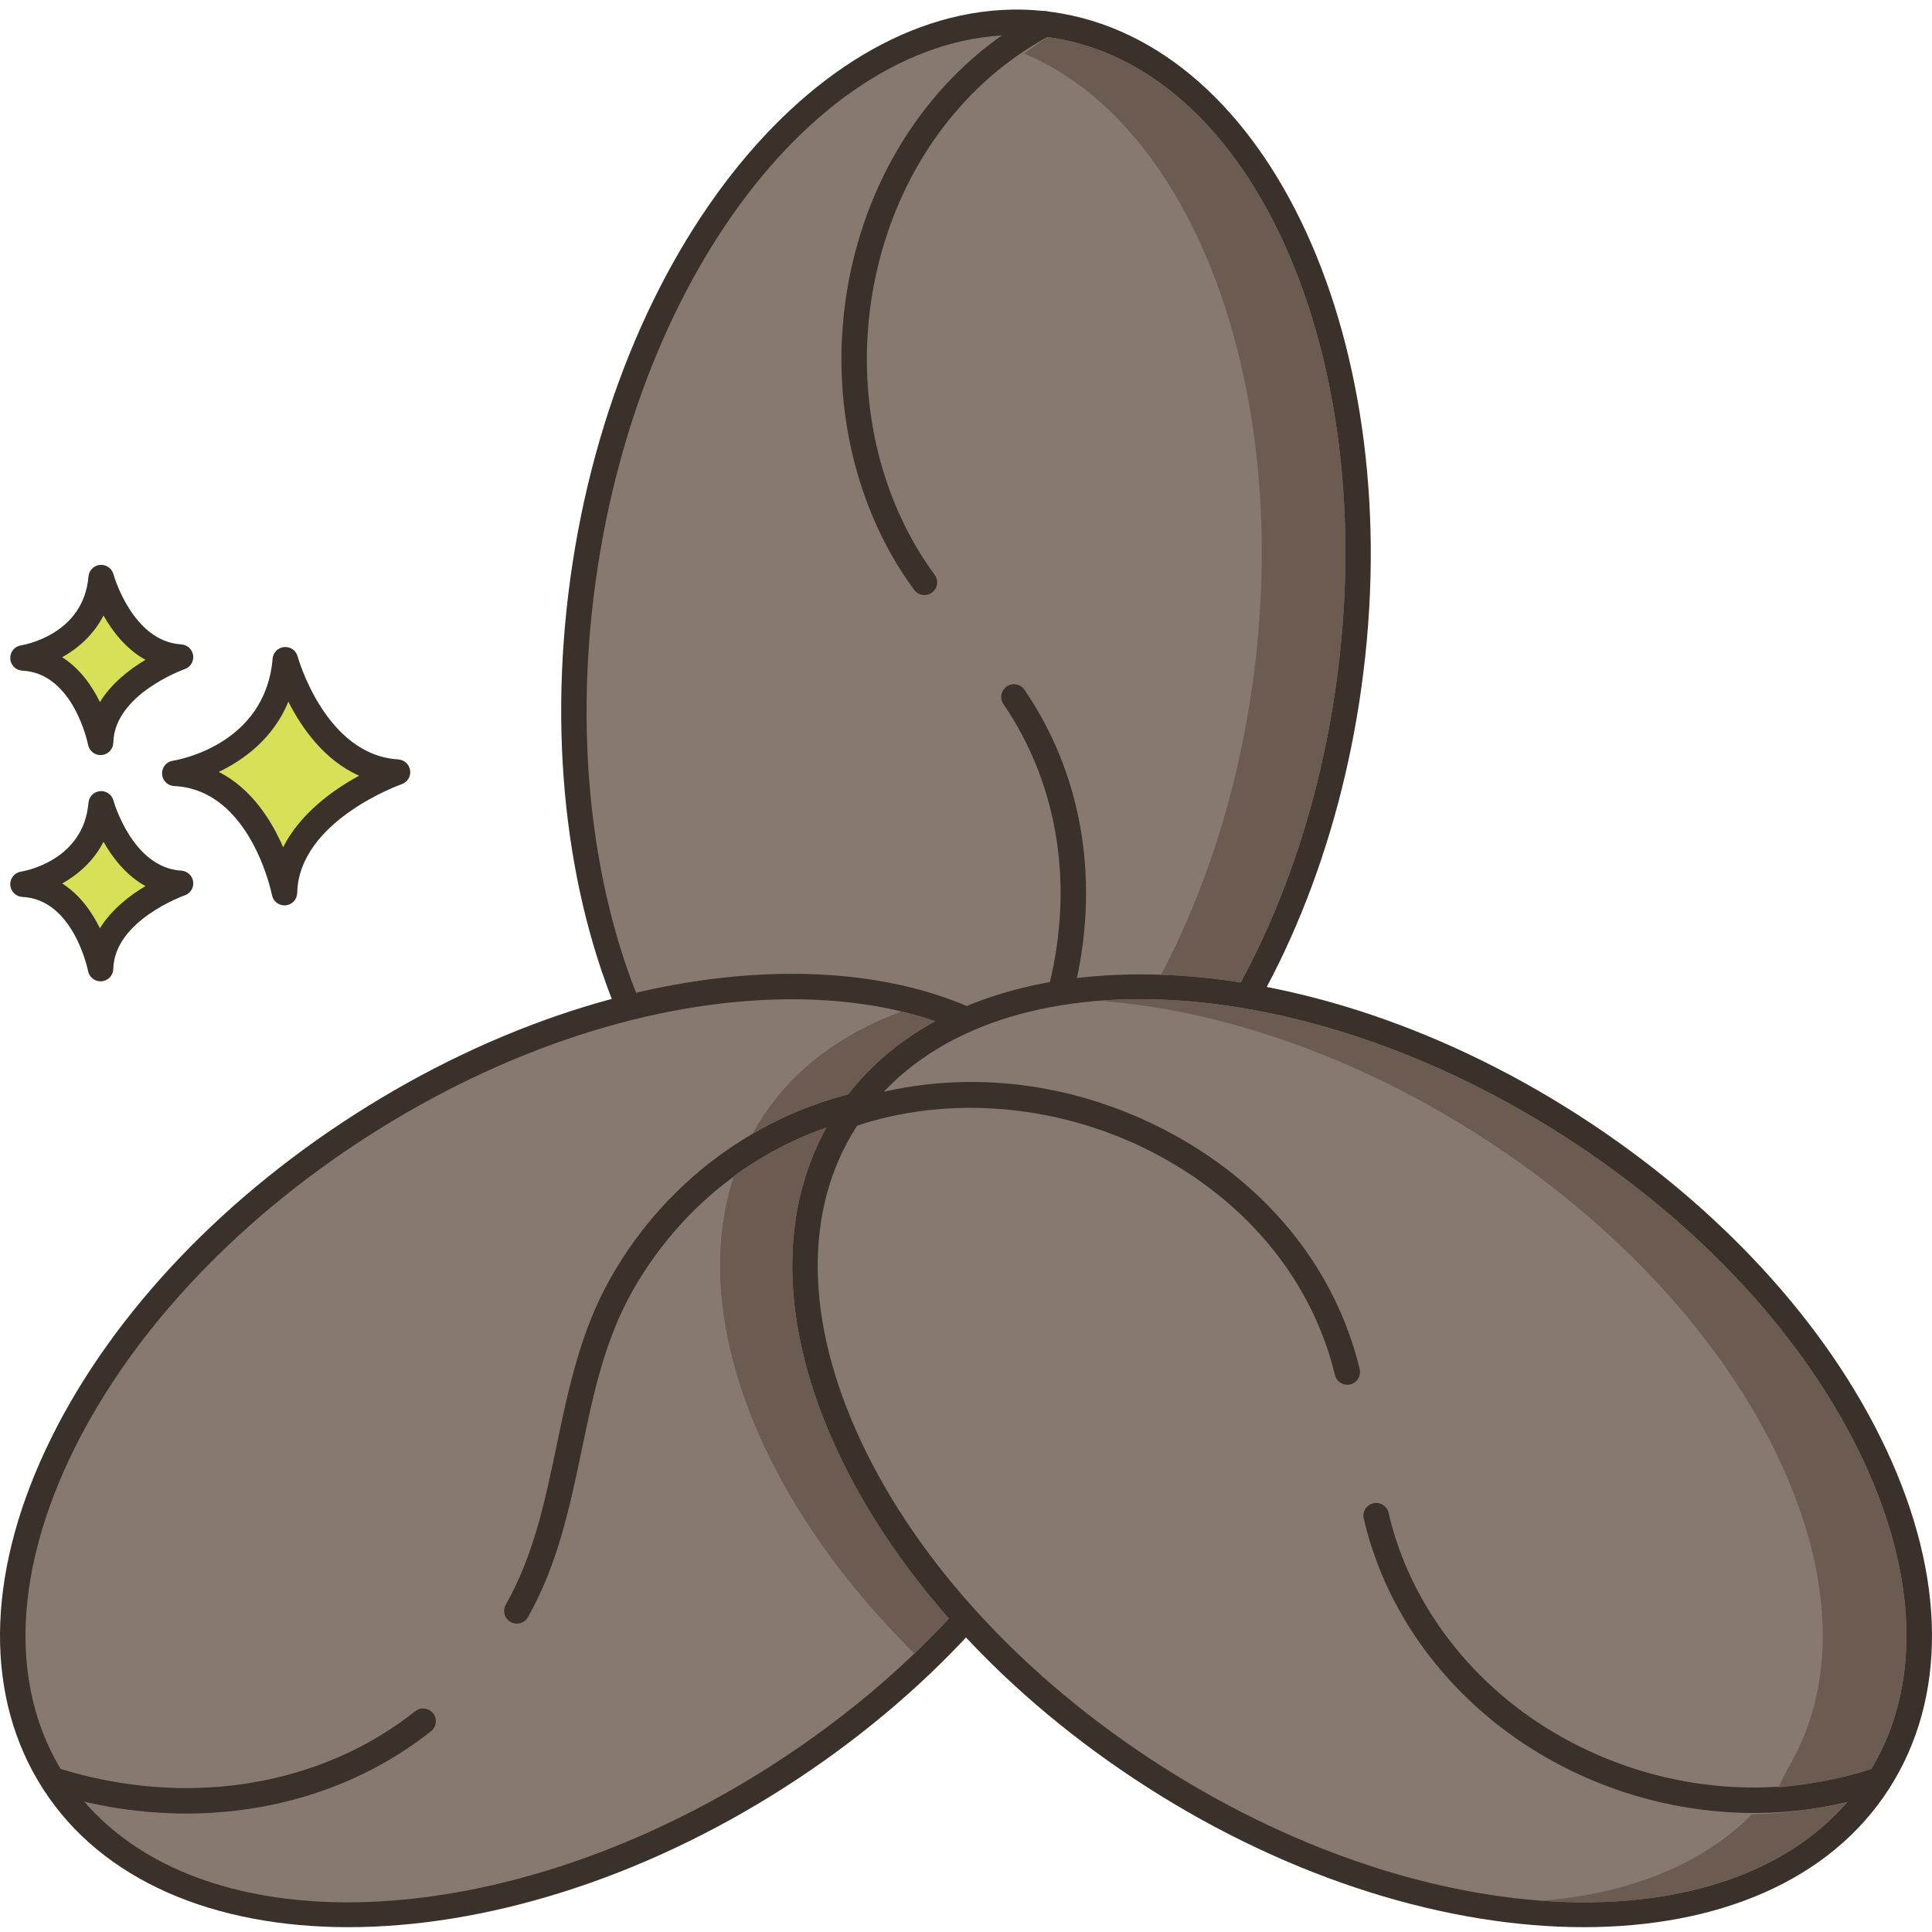 <svg height="455pt" viewBox="0 -2 455.253 455" width="455pt" xmlns="http://www.w3.org/2000/svg"><path d="m67.23 153.328c-1.945 23.125-26.047 26.777-26.047 26.777 20.695.973 25.852 28.117 25.852 28.117.441-19.355 26.641-28.402 26.641-28.402-19.629-1.176-26.445-26.492-26.445-26.492zm0 0" fill="#d7e057"/><path d="m93.855 176.824c-17.211-1.027-23.664-24.047-23.727-24.281-.383-1.406-1.695-2.32-3.168-2.203-1.449.129-2.598 1.281-2.719 2.734-1.719 20.43-22.625 23.926-23.508 24.062-1.527.23-2.625 1.582-2.547 3.125.082 1.539 1.316 2.766 2.855 2.84 18.059.852 23 25.438 23.047 25.684.273 1.422 1.52 2.434 2.945 2.434.082 0 .168 0 .25-.008 1.531-.129 2.715-1.387 2.75-2.918.387-17.016 24.383-25.555 24.625-25.637 1.355-.473 2.188-1.828 1.988-3.246-.199-1.418-1.363-2.5-2.793-2.586zm-27.133 20.691c-2.711-6.258-7.418-13.816-15.176-17.75 5.863-2.812 12.82-7.828 16.406-16.547 3.102 6.141 8.398 13.758 16.668 17.445-6.016 3.277-13.844 8.809-17.898 16.852zm0 0" fill="#3a312a"/><path d="m23.836 187.285c-1.379 16.359-18.426 18.941-18.426 18.941 14.637.691 18.285 19.891 18.285 19.891.312-13.688 18.844-20.09 18.844-20.09-13.883-.832-18.703-18.742-18.703-18.742zm0 0" fill="#d7e057"/><path d="m42.719 203.031c-11.535-.691-15.945-16.371-15.988-16.527-.379-1.406-1.727-2.328-3.164-2.207-1.449.133-2.598 1.285-2.719 2.738-1.16 13.742-15.293 16.133-15.887 16.227-1.523.23-2.625 1.578-2.543 3.121.078 1.539 1.312 2.77 2.855 2.84 12.07.57 15.445 17.289 15.477 17.453.273 1.426 1.52 2.441 2.945 2.441.082 0 .168-.004.25-.012 1.531-.125 2.715-1.387 2.754-2.922.258-11.418 16.66-17.266 16.824-17.324 1.352-.469 2.184-1.824 1.992-3.242-.199-1.418-1.371-2.5-2.797-2.586zm-19.172 13.59c-1.848-3.773-4.68-7.895-8.895-10.562 3.711-2.082 7.395-5.258 9.742-9.832 2.117 3.746 5.309 7.91 9.883 10.449-3.699 2.199-7.977 5.48-10.73 9.945zm0 0" fill="#3a312a"/><path d="m23.836 133.973c-1.379 16.359-18.426 18.941-18.426 18.941 14.637.688 18.285 19.887 18.285 19.887.312-13.688 18.844-20.09 18.844-20.09-13.883-.832-18.703-18.738-18.703-18.738zm0 0" fill="#d7e057"/><path d="m42.719 149.715c-11.535-.688-15.945-16.371-15.988-16.527-.379-1.406-1.727-2.324-3.164-2.203-1.449.129-2.598 1.281-2.719 2.734-1.16 13.742-15.293 16.133-15.887 16.227-1.523.23-2.625 1.582-2.543 3.125.078 1.539 1.312 2.766 2.855 2.84 12.07.566 15.445 17.289 15.477 17.453.273 1.426 1.52 2.438 2.945 2.438.082 0 .168 0 .25-.008 1.531-.125 2.715-1.387 2.754-2.922.258-11.418 16.66-17.27 16.824-17.324 1.352-.469 2.184-1.828 1.992-3.246-.199-1.418-1.371-2.5-2.797-2.586zm-19.172 13.59c-1.848-3.77-4.68-7.891-8.895-10.559 3.711-2.082 7.395-5.258 9.742-9.832 2.117 3.746 5.309 7.91 9.883 10.445-3.699 2.203-7.977 5.48-10.73 9.945zm0 0" fill="#3a312a"/><path d="m247.527 3.664c-49.824-6.926-99.129 51.547-110.117 130.605-10.992 79.059 20.492 148.762 70.316 155.688 49.828 6.93 99.129-51.547 110.121-130.605 10.988-79.055-20.492-148.762-70.32-155.688zm0 0" fill="#87796f"/><path d="m247.941.703c-51.426-7.133-102.301 52.594-113.504 133.16-11.203 80.566 21.492 151.926 72.871 159.07 2.801.391 5.594.582 8.383.582 48.426 0 94.531-57.559 105.121-133.738 11.203-80.57-21.488-151.93-72.871-159.074zm66.93 158.246c-10.176 73.188-53.645 128.574-99.074 128.574-2.547 0-5.105-.176-7.66-.531-48.105-6.688-78.5-75.008-67.758-152.301 10.75-77.289 58.605-134.738 106.738-128.039 48.105 6.684 78.5 75.008 67.754 152.297zm0 0" fill="#3a312a"/><path d="m248.895 2.098c-.773-1.465-2.594-2.027-4.051-1.25-22.023 11.625-38.082 33.301-44.062 59.453-6.203 27.105-.73 55.727 14.629 76.57.59.801 1.496 1.223 2.418 1.223.621 0 1.242-.191 1.777-.586 1.336-.984 1.621-2.859.633-4.195-14.336-19.457-19.426-46.25-13.613-71.672 5.594-24.453 20.543-44.676 41.016-55.488 1.465-.777 2.027-2.59 1.254-4.055zm0 0" fill="#3a312a"/><path d="m241.406 160.41c-.934-1.371-2.797-1.719-4.168-.789-1.367.934-1.719 2.805-.785 4.172 12.32 18.035 16.363 40.605 11.391 63.547-5.367 24.758-20.938 47.027-41.648 59.578-1.418.859-1.871 2.703-1.012 4.121.562.93 1.551 1.445 2.566 1.445.531 0 1.066-.141 1.551-.434 22.098-13.387 38.699-37.102 44.406-63.441 5.328-24.566.961-48.785-12.301-68.199zm0 0" fill="#3a312a"/><path d="m255.941 261.73c-27.156-42.344-103.637-41.746-170.824 1.34-67.191 43.082-99.645 112.34-72.492 154.684 27.156 42.348 103.637 41.75 170.824-1.336 67.191-43.086 99.645-112.34 72.492-154.688zm0 0" fill="#87796f"/><path d="m258.469 260.094c-13.707-21.379-39.562-33.004-72.949-32.746-32.824.258-69.055 12.039-102.02 33.184-32.965 21.141-58.793 49.152-72.715 78.875-14.145 30.184-14.383 58.582-.672 79.957 13.953 21.758 40.43 32.625 71.961 32.625 31.762 0 68.645-11.027 103.004-33.062 32.965-21.141 58.793-49.152 72.715-78.875 14.148-30.184 14.387-58.582.676-79.957zm-6.105 77.41c-13.453 28.711-38.5 55.836-70.523 76.371-65.691 42.125-140.461 43.129-166.68 2.25-12.555-19.582-12.184-45.926 1.055-74.176 13.453-28.707 38.5-55.832 70.523-76.367 32.027-20.539 67.125-31.984 98.828-32.234.352-.004.703-.004 1.051-.004 30.688 0 54.383 10.625 66.797 29.988 12.562 19.582 12.188 45.922-1.051 74.172zm0 0" fill="#3a312a"/><path d="m256.145 257.758c-15.988-5.047-32.605-6.355-48.047-3.793-27.191 4.52-50.621 20.98-64.281 45.164-7.043 12.469-9.887 26.105-12.641 39.293-2.781 13.324-5.406 25.91-11.992 37.57-.816 1.441-.305 3.27 1.137 4.086.465.262.973.387 1.473.387 1.043 0 2.062-.547 2.613-1.523 7.043-12.473 9.891-26.109 12.641-39.297 2.781-13.324 5.406-25.91 11.992-37.562 12.766-22.602 34.648-37.98 60.039-42.203 14.52-2.41 30.168-1.168 45.262 3.594 1.578.504 3.266-.375 3.766-1.957.496-1.574-.383-3.258-1.961-3.758zm0 0" fill="#3a312a"/><path d="m102.055 401.59c-1.031-1.297-2.914-1.512-4.215-.484-22.441 17.809-53.816 22.848-83.934 13.484-1.582-.496-3.266.391-3.758 1.973-.492 1.582.395 3.266 1.977 3.754 10.559 3.285 21.273 4.895 31.758 4.895 21.289 0 41.609-6.645 57.688-19.406 1.297-1.027 1.516-2.918.484-4.215zm0 0" fill="#3a312a"/><path d="m370.129 263.035c-67.191-43.086-143.672-43.684-170.824-1.34-27.156 42.348 5.301 111.602 72.488 154.688 67.191 43.086 143.672 43.684 170.824 1.336 27.156-42.344-5.301-111.602-72.488-154.684zm0 0" fill="#87796f"/><path d="m444.469 339.406c-13.926-29.723-39.754-57.734-72.715-78.875-68.469-43.91-146.961-44.105-174.969-.438-13.711 21.375-13.473 49.773.672 79.957 13.926 29.723 39.754 57.734 72.719 78.875 34.359 22.035 71.238 33.062 103 33.062 31.531 0 58.016-10.871 71.965-32.625 13.711-21.375 13.473-49.773-.672-79.957zm-4.379 76.719c-26.215 40.883-100.988 39.875-166.68-2.25-32.023-20.539-57.066-47.66-70.523-76.371-13.234-28.25-13.609-54.59-1.051-74.172 12.855-20.043 37.367-30.016 66.77-30.016 30.57 0 66.426 10.793 99.91 32.266 32.023 20.535 57.07 47.66 70.523 76.367 13.234 28.25 13.609 54.594 1.051 74.176zm0 0" fill="#3a312a"/><path d="m320.391 320.473c-5.613-23.238-21.238-42.883-43.996-55.32-24.324-13.293-52.523-15.977-77.367-7.371-1.566.543-2.395 2.254-1.852 3.82.543 1.566 2.246 2.391 3.816 1.852 22.902-7.938 50.02-5.336 72.523 6.961 21.258 11.617 35.832 29.895 41.043 51.465.332 1.375 1.559 2.297 2.914 2.297.23 0 .469-.027.707-.082 1.609-.391 2.598-2.008 2.211-3.621zm0 0" fill="#3a312a"/><path d="m445.09 416.516c-.52-1.574-2.211-2.426-3.789-1.914-24.109 7.938-50.836 5.23-73.324-7.43-20.871-11.746-35.734-31-40.781-52.82-.375-1.613-1.98-2.625-3.598-2.246-1.617.371-2.625 1.984-2.246 3.598 5.422 23.457 21.344 44.125 43.68 56.695 14.906 8.391 31.566 12.676 48.223 12.676 10.105 0 20.211-1.578 29.922-4.777 1.574-.512 2.43-2.207 1.914-3.781zm0 0" fill="#3a312a"/><g fill="#6b5b51"><path d="m212.484 236.238c-14.078 5.117-25.578 13.617-33.18 25.477-.68 1.062-1.32 2.121-1.918 3.223 7.098-4.102 14.66-7.18 22.52-9.223 5.461-7.059 12.379-12.777 20.441-17.18-2.543-.879-5.16-1.637-7.863-2.297zm0 0"/><path d="m197.465 340.055c-13.418-28.598-14.297-55.578-2.699-76.52-5.941 2.082-11.66 4.82-17.059 8.223-1.621 1.02-3.199 2.078-4.723 3.219-10.938 32.941 6.062 76.5 42.5 112.5 2.801-2.68 5.5-5.422 8.102-8.219-10.879-12.402-19.762-25.621-26.121-39.203zm0 0"/><path d="m212.484 236.238c-14.078 5.117-25.578 13.617-33.18 25.477-.68 1.062-1.32 2.121-1.918 3.223 7.098-4.102 14.66-7.18 22.52-9.223 5.461-7.059 12.379-12.777 20.441-17.18-2.543-.879-5.16-1.637-7.863-2.297zm0 0"/><path d="m197.465 340.055c-13.418-28.598-14.297-55.578-2.699-76.52-5.941 2.082-11.66 4.82-17.059 8.223-1.621 1.02-3.199 2.078-4.723 3.219-10.938 32.941 6.062 76.5 42.5 112.5 2.801-2.68 5.5-5.422 8.102-8.219-10.879-12.402-19.762-25.621-26.121-39.203zm0 0"/><path d="m247.125 6.656c-.078-.02-.141-.02-.199-.02-1.941 1.238-3.801 2.52-5.621 3.84 39.883 16.641 63.52 78.922 53.863 148.48-3.582 25.598-11.203 49-21.602 68.621 6.102.199 12.379.797 18.758 1.797 10.863-19.977 18.883-44.039 22.543-70.418 10.758-77.301-19.641-145.621-67.742-152.301zm0 0"/><path d="m439.047 341.957c-13.461-28.719-38.5-55.84-70.539-76.379-33.48-21.461-69.34-32.262-99.902-32.262-.98 0-1.938.02-2.898.039-.66 0-1.34.02-2 .062-.801.02-1.602.059-2.402.117-.797.043-1.598.102-2.379.16 28.219 2.062 60 12.723 89.879 31.883 32.02 20.539 57.062 47.66 70.52 76.379 12.922 27.578 13.562 53.34 1.883 72.758l-2.16 4.34c7.121-.598 14.34-2.02 21.559-4.238l.301-.102c11.68-19.418 11.059-45.18-1.859-72.758zm0 0"/><path d="m412.867 425.398c-11.922 11.957-29.262 18.738-49.52 20.359 30.359 2.219 56.598-5.52 71.977-23.301-7.559 1.801-15.078 2.781-22.457 2.941zm0 0"/></g></svg>